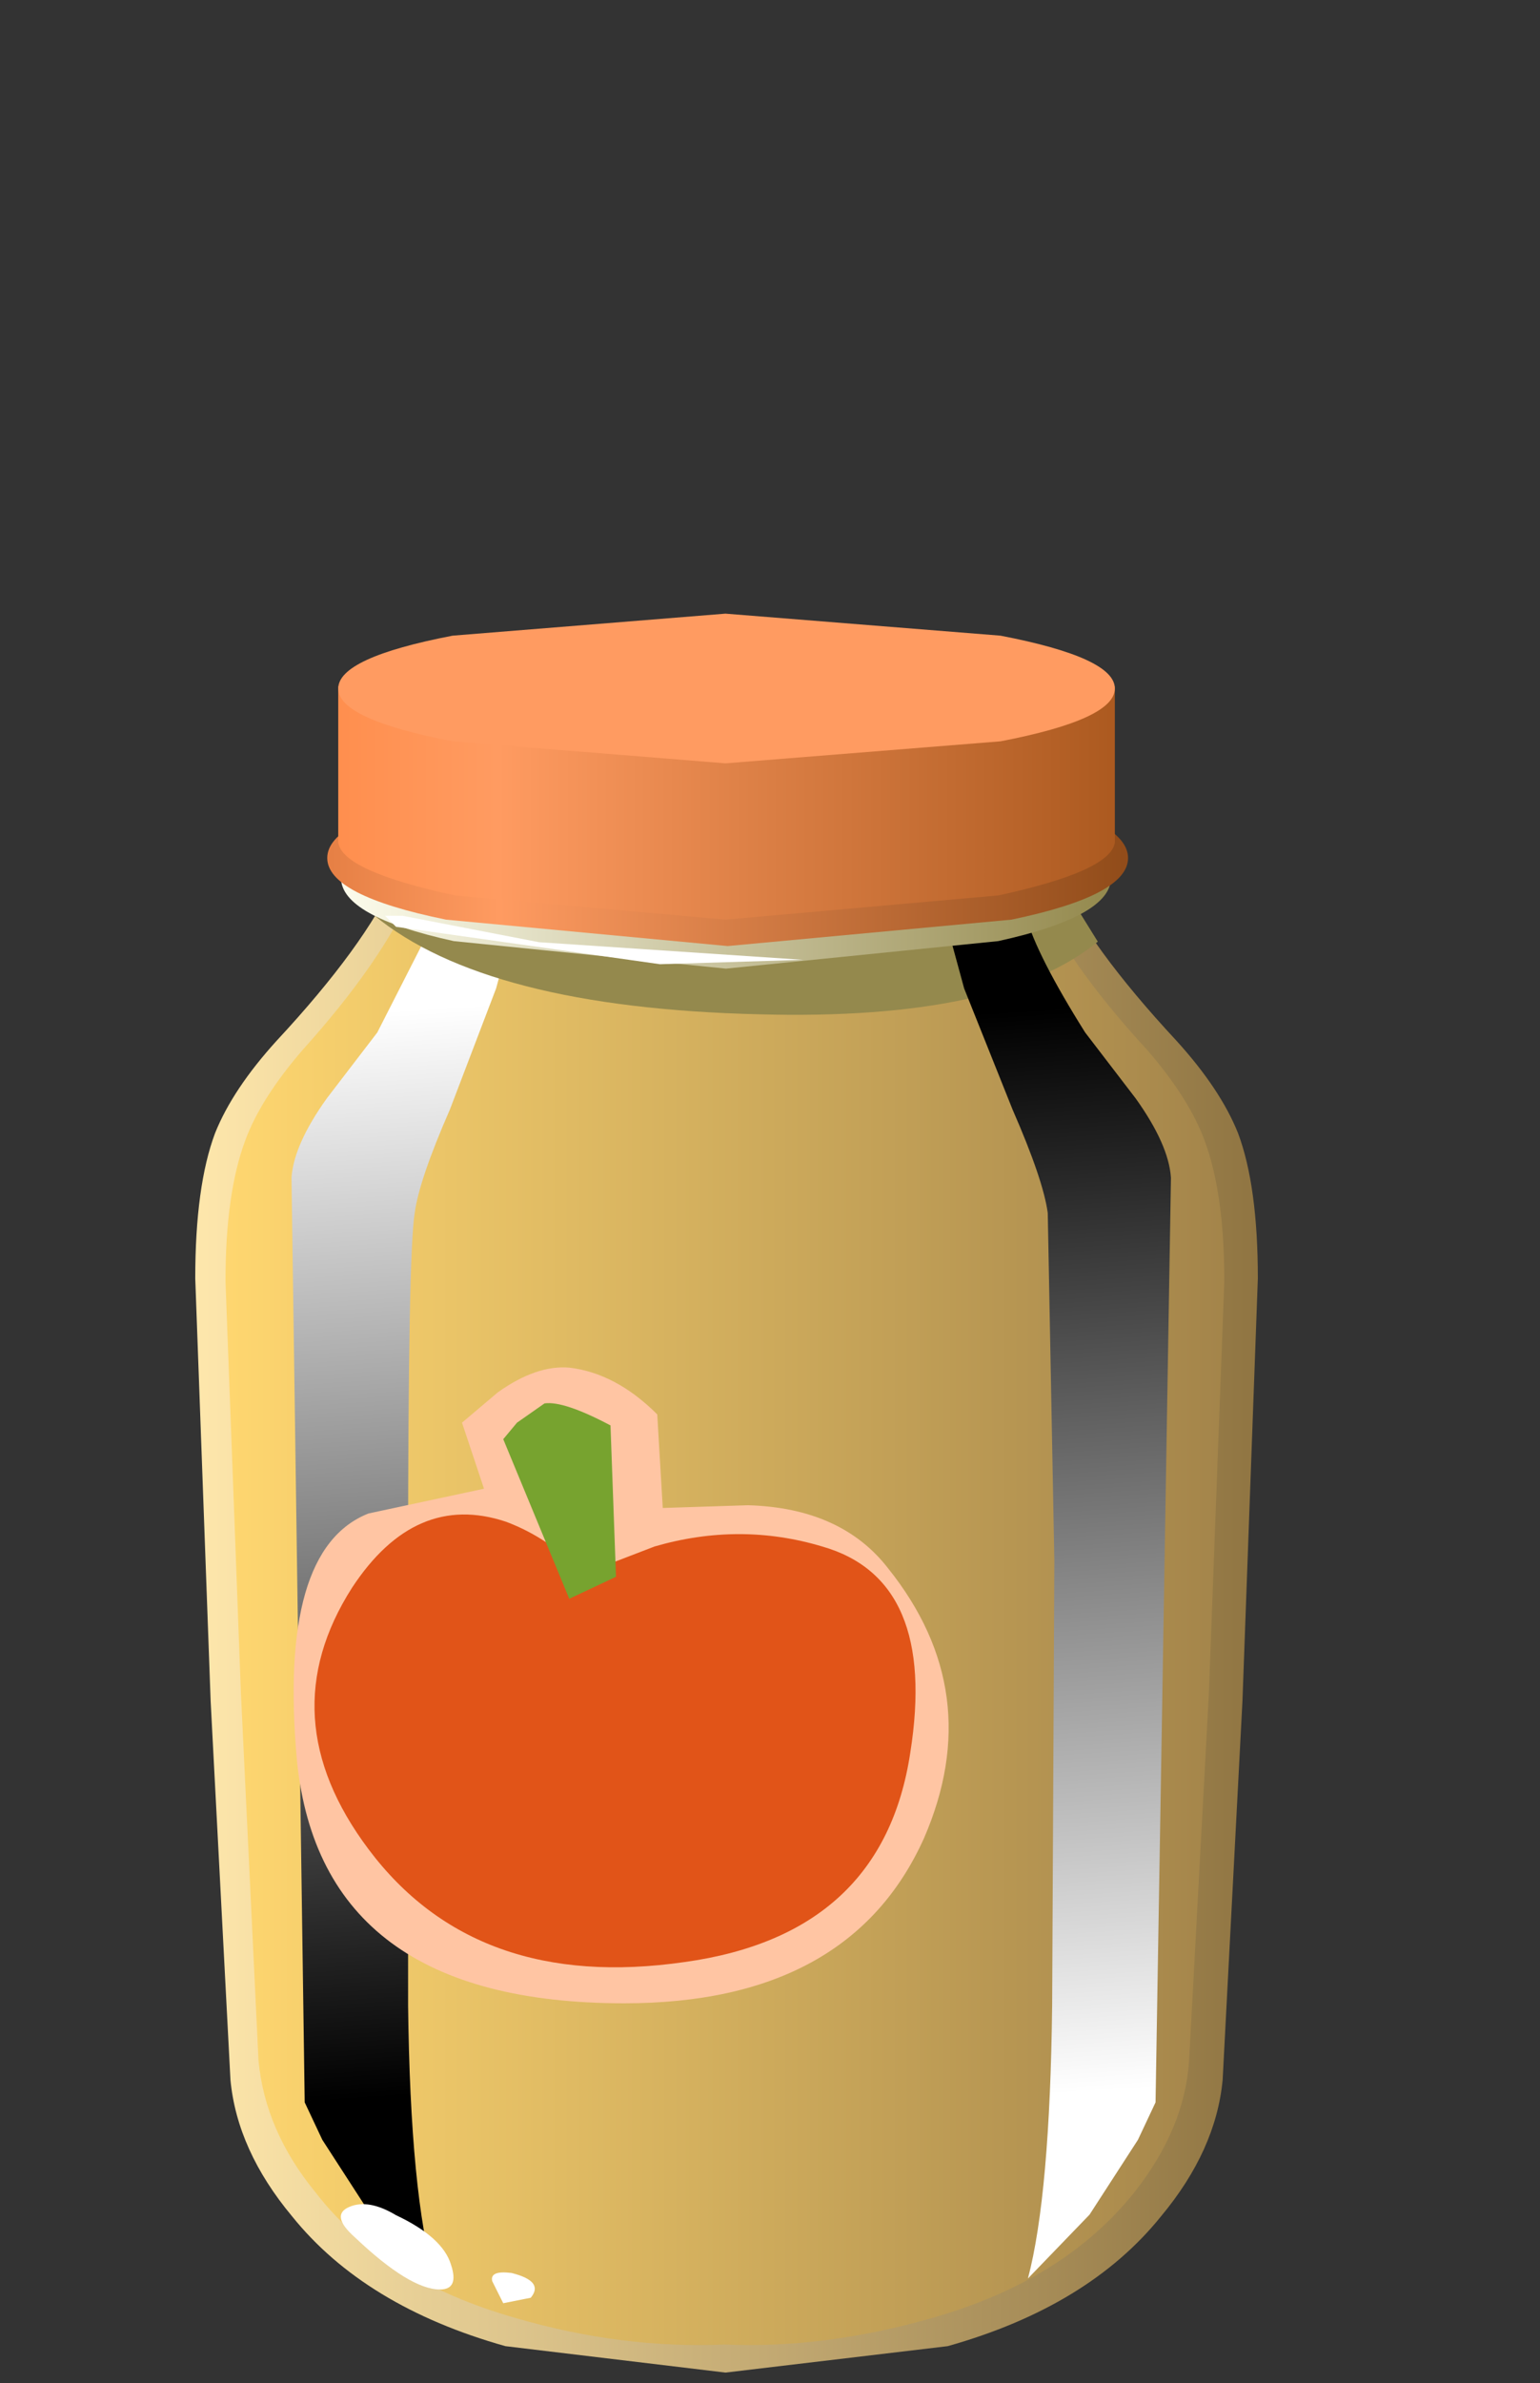 <?xml version="1.0" encoding="UTF-8" standalone="no"?>
<svg xmlns:xlink="http://www.w3.org/1999/xlink" height="43.3px" width="28.0px" xmlns="http://www.w3.org/2000/svg">
  <rect width="100%" height="100%" fill="#333333" stroke="none"/>
  <g transform="matrix(1.0, 0.0, 0.0, 1.0, 0.0, 0.0)">
    <use height="33.95" transform="matrix(0.8, 0.0, 0.0, 0.8, 3.55, 15.95)" width="24.15" xlink:href="#sprite0"/>
    <use height="33.0" transform="matrix(0.8, 0.0, 0.0, 0.8, 4.1, 16.2)" width="22.7" xlink:href="#sprite1"/>
    <use height="31.5" transform="matrix(0.8, 0.0, 0.0, 0.8, 5.3, 16.2)" width="5.25" xlink:href="#sprite2"/>
    <use height="3.1" transform="matrix(0.8, 0.0, 0.0, 0.8, 6.8, 15.95)" width="16.45" xlink:href="#sprite3"/>
    <use height="31.5" transform="matrix(0.8, 0.0, 0.0, 0.8, 17.05, 16.2)" width="5.3" xlink:href="#sprite5"/>
    <use height="3.3" transform="matrix(1.0, 0.0, 0.0, 1.0, 6.2, 14.3)" width="14.0" xlink:href="#shape5"/>
    <use height="1.2" transform="matrix(0.8, 0.0, 0.0, 0.8, 7.0, 16.6)" width="9.5" xlink:href="#sprite6"/>
    <use height="1.9" transform="matrix(1.0, 0.0, 0.0, 1.0, 6.2, 40.05)" width="3.5" xlink:href="#shape7"/>
    <use height="7.55" transform="matrix(0.8, 0.0, 0.0, 0.8, 5.95, 11.15)" width="18.2" xlink:href="#sprite7"/>
    <use height="11.55" transform="matrix(1.0, 0.0, 0.0, 1.0, 5.35, 24.85)" width="11.9" xlink:href="#shape9"/>
  </g>
  <defs>
    <g id="sprite0" transform="matrix(1.0, 0.0, 0.0, 1.0, 0.0, 0.0)">
      <use height="33.95" transform="matrix(1.0, 0.0, 0.0, 1.0, 0.0, 0.0)" width="24.15" xlink:href="#shape0"/>
    </g>
    <g id="shape0" transform="matrix(1.0, 0.0, 0.0, 1.0, 0.0, 0.0)">
      <path d="M24.15 9.1 L23.8 18.7 23.35 27.3 Q23.2 28.9 21.95 30.4 20.3 32.45 17.1 33.35 L12.05 33.95 7.05 33.35 Q3.85 32.45 2.2 30.4 0.95 28.9 0.8 27.3 L0.35 18.7 0.0 9.1 Q0.0 7.0 0.45 5.8 0.85 4.8 1.85 3.7 3.85 1.55 4.55 0.0 L12.05 0.4 19.6 0.0 Q20.3 1.55 22.3 3.7 23.3 4.8 23.7 5.8 24.15 7.0 24.15 9.1" fill="url(#gradient0)" fill-rule="evenodd" stroke="none"/>
    </g>
    <linearGradient gradientTransform="matrix(0.015, 0.0, 0.0, -0.015, 12.05, 16.95)" gradientUnits="userSpaceOnUse" id="gradient0" spreadMethod="pad" x1="-819.2" x2="819.2">
      <stop offset="0.0" stop-color="#ffe8ad"/>
      <stop offset="1.0" stop-color="#8f7441"/>
    </linearGradient>
    <g id="sprite1" transform="matrix(1.0, 0.0, 0.0, 1.0, 0.0, 0.0)">
      <use height="33.0" transform="matrix(1.0, 0.0, 0.0, 1.0, 0.0, 0.0)" width="22.7" xlink:href="#shape1"/>
    </g>
    <g id="shape1" transform="matrix(1.0, 0.0, 0.0, 1.0, 0.0, 0.0)">
      <path d="M20.95 3.6 Q21.9 4.7 22.25 5.65 22.7 6.85 22.7 8.85 L22.35 18.2 21.9 26.55 Q21.8 28.1 20.65 29.55 19.05 31.55 16.05 32.4 13.6 33.1 11.35 33.0 9.0 33.1 6.6 32.4 3.6 31.55 2.05 29.55 0.9 28.15 0.75 26.55 L0.35 18.2 0.0 8.85 Q0.0 6.85 0.45 5.65 0.8 4.7 1.75 3.6 3.55 1.6 4.25 0.0 L11.35 0.4 18.4 0.0 Q19.15 1.65 20.95 3.6" fill="url(#gradient1)" fill-rule="evenodd" stroke="none"/>
    </g>
    <linearGradient gradientTransform="matrix(0.014, 0.0, 0.0, -0.014, 11.35, 16.5)" gradientUnits="userSpaceOnUse" id="gradient1" spreadMethod="pad" x1="-819.2" x2="819.2">
      <stop offset="0.0" stop-color="#ffd770"/>
      <stop offset="1.0" stop-color="#a3844a"/>
    </linearGradient>
    <g id="sprite2" transform="matrix(1.0, 0.0, 0.0, 1.0, 0.0, 0.0)">
      <use height="31.5" transform="matrix(1.0, 0.0, 0.0, 1.0, 0.0, 0.0)" width="5.25" xlink:href="#shape2"/>
    </g>
    <g id="shape2" transform="matrix(1.0, 0.0, 0.0, 1.0, 0.0, 0.0)">
      <path d="M3.3 0.55 L5.25 0.0 4.65 2.2 3.6 4.95 Q2.9 6.55 2.8 7.3 2.65 8.2 2.65 15.2 L2.65 25.3 Q2.7 29.6 3.25 31.5 L1.8 30.05 0.7 28.35 0.3 27.5 0.0 6.5 Q0.05 5.75 0.8 4.7 L1.95 3.2 3.3 0.55" fill="url(#gradient2)" fill-rule="evenodd" stroke="none"/>
    </g>
    <linearGradient gradientTransform="matrix(0.001, 0.015, 0.015, -0.001, 2.85, 15.0)" gradientUnits="userSpaceOnUse" id="gradient2" spreadMethod="pad" x1="-819.2" x2="819.2">
      <stop offset="0.0" stop-color="#ffffff"/>
      <stop offset="1.0" stop-color="#000000"/>
    </linearGradient>
    <g id="sprite3" transform="matrix(1.0, 0.0, 0.0, 1.0, 0.0, 0.0)">
      <use height="3.1" transform="matrix(1.0, 0.0, 0.0, 1.0, 0.0, 0.0)" width="16.45" xlink:href="#sprite4"/>
    </g>
    <g id="sprite4" transform="matrix(1.0, 0.0, 0.0, 1.0, 0.0, 0.0)">
      <use height="3.1" transform="matrix(1.0, 0.0, 0.0, 1.0, 0.0, 0.0)" width="16.45" xlink:href="#shape3"/>
    </g>
    <g id="shape3" transform="matrix(1.0, 0.0, 0.0, 1.0, 0.0, 0.0)">
      <path d="M15.55 0.0 L16.45 1.45 Q14.25 3.25 8.75 3.1 2.55 2.95 0.0 0.85 L0.5 0.0 8.0 0.4 15.55 0.0" fill="#94894d" fill-rule="evenodd" stroke="none"/>
    </g>
    <g id="sprite5" transform="matrix(1.0, 0.0, 0.0, 1.0, 0.0, 0.0)">
      <use height="31.5" transform="matrix(1.0, 0.0, 0.0, 1.0, 0.0, 0.0)" width="5.3" xlink:href="#shape4"/>
    </g>
    <g id="shape4" transform="matrix(1.0, 0.0, 0.0, 1.0, 0.0, 0.0)">
      <path d="M2.0 0.55 Q2.25 1.45 3.35 3.2 L4.5 4.7 Q5.25 5.75 5.3 6.5 L4.95 27.5 4.55 28.35 3.45 30.05 2.05 31.5 Q2.55 29.6 2.6 25.3 L2.65 15.2 2.5 7.3 Q2.4 6.55 1.7 4.95 L0.6 2.2 0.0 0.0 2.0 0.55" fill="url(#gradient3)" fill-rule="evenodd" stroke="none"/>
    </g>
    <linearGradient gradientTransform="matrix(-0.001, -0.015, 0.015, -0.001, 2.4, 15.0)" gradientUnits="userSpaceOnUse" id="gradient3" spreadMethod="pad" x1="-819.2" x2="819.2">
      <stop offset="0.0" stop-color="#ffffff"/>
      <stop offset="1.0" stop-color="#000000"/>
    </linearGradient>
    <g id="shape5" transform="matrix(1.0, 0.0, 0.0, 1.0, -6.2, -14.3)">
      <path d="M20.2 15.95 Q20.2 16.65 18.15 17.1 L13.2 17.6 8.25 17.1 Q6.2 16.65 6.2 15.95 6.2 15.25 8.25 14.8 L13.2 14.3 18.15 14.8 Q20.2 15.25 20.2 15.95" fill="url(#gradient4)" fill-rule="evenodd" stroke="none"/>
    </g>
    <linearGradient gradientTransform="matrix(0.009, 0.0, 0.0, -0.009, 13.2, 15.95)" gradientUnits="userSpaceOnUse" id="gradient4" spreadMethod="pad" x1="-819.2" x2="819.2">
      <stop offset="0.0" stop-color="#fffff0"/>
      <stop offset="1.0" stop-color="#918649"/>
    </linearGradient>
    <g id="sprite6" transform="matrix(1.0, 0.0, 0.0, 1.0, 0.0, 0.0)">
      <use height="1.2" transform="matrix(1.0, 0.0, 0.0, 1.0, 0.0, 0.0)" width="9.5" xlink:href="#shape6"/>
    </g>
    <g id="shape6" transform="matrix(1.0, 0.0, 0.0, 1.0, 0.0, 0.0)">
      <path d="M0.4 0.05 L3.5 0.65 9.5 1.05 6.25 1.15 0.25 0.3 0.0 0.05 0.4 0.05" fill="#ffffff" fill-rule="evenodd" stroke="none"/>
    </g>
    <g id="shape7" transform="matrix(1.0, 0.0, 0.0, 1.0, -6.2, -40.05)">
      <path d="M7.2 40.25 Q8.05 40.65 8.2 41.15 8.35 41.6 8.0 41.6 7.45 41.6 6.45 40.65 6.0 40.25 6.35 40.1 6.7 39.95 7.2 40.25" fill="#ffffff" fill-rule="evenodd" stroke="none"/>
      <path d="M9.3 41.3 Q9.9 41.45 9.65 41.75 L9.15 41.85 8.95 41.45 Q8.9 41.25 9.3 41.3" fill="#ffffff" fill-rule="evenodd" stroke="none"/>
    </g>
    <g id="sprite7" transform="matrix(1.0, 0.0, 0.0, 1.0, 0.0, 0.0)">
      <use height="7.55" transform="matrix(1.0, 0.0, 0.0, 1.0, 0.0, 0.0)" width="18.2" xlink:href="#shape8"/>
    </g>
    <g id="shape8" transform="matrix(1.0, 0.0, 0.0, 1.0, 0.0, 0.0)">
      <path d="M18.2 5.55 Q18.2 6.4 15.55 6.95 L9.1 7.55 2.7 6.95 Q0.0 6.4 0.0 5.55 0.0 4.7 2.7 4.1 L9.1 3.5 15.55 4.1 Q18.2 4.7 18.2 5.55" fill="url(#gradient5)" fill-rule="evenodd" stroke="none"/>
      <path d="M17.9 1.65 L17.9 5.2 Q17.8 5.85 15.25 6.4 L9.05 6.95 2.9 6.4 Q0.35 5.85 0.25 5.2 L0.25 1.65 17.9 1.65" fill="url(#gradient6)" fill-rule="evenodd" stroke="none"/>
      <path d="M17.9 1.7 Q17.9 2.4 15.3 2.9 L9.05 3.4 2.85 2.9 Q0.25 2.4 0.25 1.7 0.25 1.0 2.85 0.5 L9.05 0.0 15.3 0.5 Q17.9 1.0 17.9 1.7" fill="#ff9b61" fill-rule="evenodd" stroke="none"/>
    </g>
    <linearGradient gradientTransform="matrix(0.011, 0.0, 0.0, -0.011, 9.1, 5.55)" gradientUnits="userSpaceOnUse" id="gradient5" spreadMethod="pad" x1="-819.2" x2="819.2">
      <stop offset="0.0" stop-color="#e68045"/>
      <stop offset="0.212" stop-color="#ff9b61"/>
      <stop offset="1.0" stop-color="#914c1a"/>
    </linearGradient>
    <linearGradient gradientTransform="matrix(0.011, 0.0, 0.0, -0.011, 9.05, 4.3)" gradientUnits="userSpaceOnUse" id="gradient6" spreadMethod="pad" x1="-819.2" x2="819.2">
      <stop offset="0.0" stop-color="#ff8e4d"/>
      <stop offset="0.212" stop-color="#ff9b61"/>
      <stop offset="1.0" stop-color="#ab591f"/>
    </linearGradient>
    <g id="shape9" transform="matrix(1.0, 0.0, 0.0, 1.0, -5.35, -24.85)">
      <path d="M12.05 27.4 L13.6 27.35 Q15.3 27.4 16.15 28.5 17.95 30.75 16.8 33.4 15.45 36.4 11.35 36.4 5.85 36.4 5.4 32.0 5.05 28.15 6.7 27.5 L8.8 27.05 8.4 25.85 9.05 25.3 Q9.75 24.8 10.35 24.85 11.2 24.95 11.95 25.7 L12.05 27.4" fill="#ffc5a3" fill-rule="evenodd" stroke="none"/>
      <path d="M10.6 28.6 L11.9 28.1 Q13.45 27.65 14.95 28.1 17.05 28.7 16.55 31.85 16.05 35.15 12.45 35.65 8.65 36.2 6.7 33.6 4.9 31.2 6.4 28.85 7.55 27.1 9.2 27.65 10.0 27.95 10.6 28.6" fill="#e15418" fill-rule="evenodd" stroke="none"/>
      <path d="M10.35 29.05 L9.15 26.15 9.4 25.85 9.9 25.5 Q10.25 25.45 11.1 25.9 L11.2 28.65 10.35 29.05" fill="#77a32f" fill-rule="evenodd" stroke="none"/>
    </g>
  </defs>
</svg>
